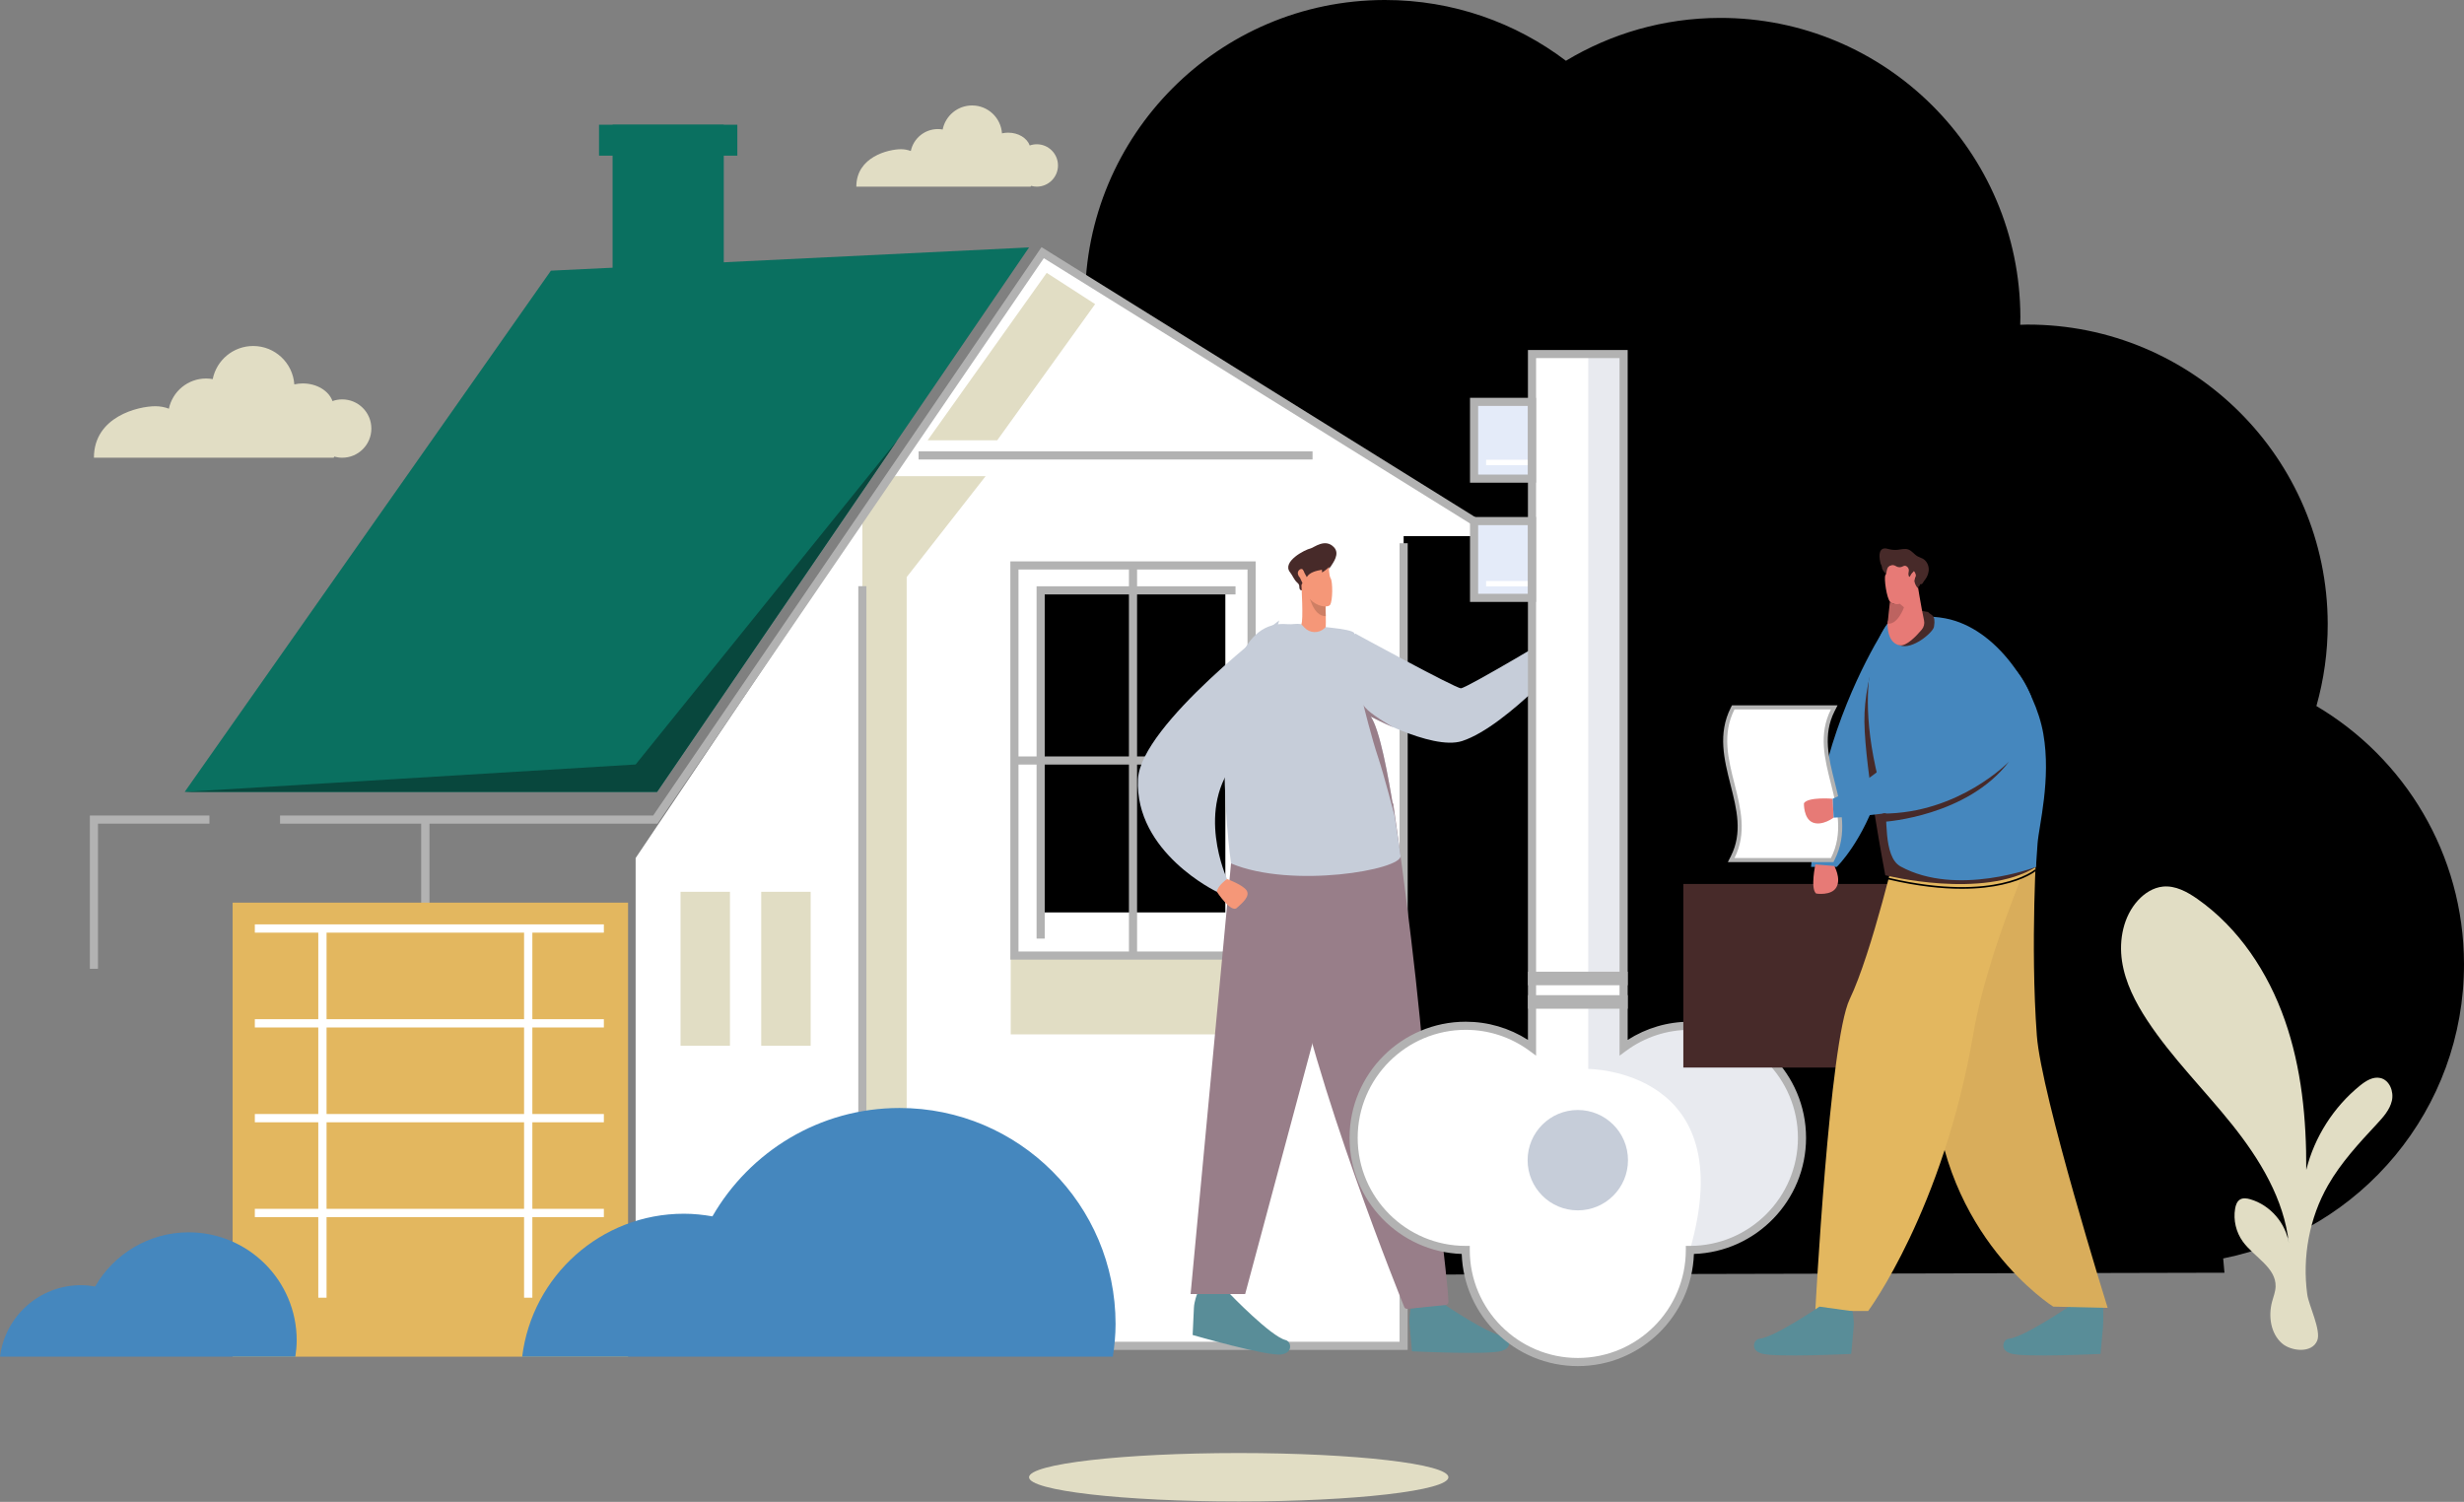 <svg xmlns="http://www.w3.org/2000/svg" width="712" height="434" viewBox="0 0 712 434" fill="none">
  <rect x="0" y="0" width="712" height="434" fill="#808080" stroke="none"/>
  <path d="M452.494 17.557C465.483 9.736 480.681 5.213 496.944 5.175C544.809 5.065 583.701 43.777 583.809 91.642C583.811 92.382 583.777 93.116 583.758 93.851C584.425 93.835 585.084 93.796 585.755 93.796C633.62 93.687 672.512 132.398 672.62 180.264C672.64 188.505 671.483 196.47 669.35 204.027C694.813 219.076 711.927 246.761 712 278.482C712.098 320.57 682.177 355.704 642.414 363.654L642.781 367.781L330.347 368.502C321.743 371.388 312.539 372.985 302.963 373.008C255.098 373.12 216.206 334.406 216.094 286.543C216.007 247.762 241.404 214.88 276.504 203.732C276.047 200.155 275.78 196.52 275.769 192.817C275.698 160.629 293.196 132.519 319.215 117.513C315.585 107.985 313.573 97.663 313.547 86.867C313.433 39.002 352.15 0.112 400.013 0C400.079 0 400.148 0 400.216 0C419.851 0 437.958 6.544 452.494 17.557Z" fill="url(#paint0_linear_443_13048)"/>
  <path d="M183.674 247.949L301.29 73.014L434.321 154.926H405.598V388.905H183.674V247.949Z" fill="white"/>
  <path d="M292.06 298.904H360.499V276.134H292.06V298.904Z" fill="#E1DDC4"/>
  <path d="M354.078 170.597V263.663H300.71V170.597H354.078Z" fill="url(#paint1_linear_443_13048)"/>
  <path d="M360.485 274.959H294.306V164.574H360.485V274.959ZM291.956 277.307H362.833V162.221H291.956V277.307Z" fill="#B2B2B2"/>
  <path d="M326.217 276.132H328.568V163.396H326.217V276.132Z" fill="#B2B2B2"/>
  <path d="M293.129 220.938H361.657V218.588H293.129V220.938Z" fill="#B2B2B2"/>
  <path d="M284.814 137.588L261.995 166.767V388.905H249.193V149.267L256.013 137.588H284.814Z" fill="#E1DDC4"/>
  <path d="M248.016 390.08H406.771V156.977H404.421V387.73H250.363V169.389H248.016V390.08Z" fill="#B2B2B2"/>
  <path d="M265.439 132.78H379.277V130.429H265.439V132.78Z" fill="#B2B2B2"/>
  <path d="M369.64 179.284C369.64 179.284 329.57 209.394 328.836 225.171C327.855 246.378 351.629 257.707 351.629 257.707L354.574 254.006C354.574 254.006 345.058 233.478 357.497 219.488L369.64 179.284Z" fill="#C6CDD9"/>
  <path d="M356.897 236.966L344.036 373.946H359.804L389.068 264.905C389.068 264.905 370.194 234.632 356.897 236.966Z" fill="#987E89"/>
  <path d="M417.181 376.828C417.181 376.828 430.125 385.657 434.503 386.109C435.265 386.191 435.956 386.876 436.071 387.8C436.187 388.712 435.829 389.778 433.928 390.378C430.129 391.585 408.007 390.49 408.007 390.49C408.007 390.49 407.669 386.702 407.293 382.696C407.11 380.752 407.644 378.155 407.644 378.155L417.181 376.828Z" fill="#598D98"/>
  <path d="M357.648 246.828C358.018 246.513 360.74 234.861 361.224 234.822L401.624 231.644C402.121 231.603 402.564 231.952 402.634 232.445C403.533 238.664 408.97 276.788 411.243 304.981C413.499 332.979 418.485 370.508 418.537 376.167C418.542 376.655 418.172 377.066 417.686 377.116L406.703 378.222C406.203 378.27 405.751 377.924 405.674 377.428C405.674 377.428 378.942 311.684 372.796 274.143C370.927 262.738 353.526 250.321 357.648 246.828Z" fill="#987E89"/>
  <path d="M371.991 180.365C373.707 180.515 374.337 180.082 376.032 180.39C379.726 181.065 390.552 181.565 391.316 182.938C392.414 184.916 392.793 202.464 396.087 207.075C399.379 211.684 402.633 232.446 404.7 247.304C405.255 251.304 373.344 256.905 355.717 249.508C355.717 249.508 345.694 178.044 371.991 180.365Z" fill="#C6CDD9"/>
  <path d="M454.901 185.72C454.901 185.72 461.438 182.256 460.078 180.413C458.716 178.567 457.082 176.278 455.367 177.1C453.651 177.924 451.492 182.441 451.492 182.441C451.492 182.441 453.163 185.398 454.901 185.72Z" fill="#F59778"/>
  <path d="M391.629 183.082C391.629 183.082 420.541 198.891 422.147 198.891C423.753 198.891 451.662 182.203 451.662 182.203L455.876 186.595C455.876 186.595 435.698 209.845 422.501 214.136C413.591 217.036 393.871 205.891 393.871 205.891C393.871 205.891 385.003 187.693 391.629 183.082Z" fill="#C6CDD9"/>
  <path d="M355.429 373.947C355.429 373.947 367.198 386.181 371.473 387.235C372.217 387.417 372.806 388.195 372.794 389.122C372.783 390.046 372.283 391.049 370.317 391.385C366.388 392.056 344.628 385.774 344.628 385.774C344.628 385.774 344.815 381.978 344.993 377.955C345.08 376.002 345.915 373.947 345.915 373.947H355.429Z" fill="#598D98"/>
  <path d="M395.069 205.006C395.082 205.043 395.098 205.07 395.112 205.107C397.476 207.286 402.632 210.179 402.632 210.179C399.805 208.956 397.574 207.849 396.091 207.078C398.594 210.592 401.074 223.435 403.024 235.92C403.004 235.844 399.848 223.711 398.299 219.093C396.26 213.015 393.967 203.61 393.967 203.61C394.056 204.007 394.473 204.488 395.069 205.006Z" fill="#987E89"/>
  <path d="M385.508 158.187C382.955 155.392 379.61 158.29 378.729 158.47C377.141 158.792 370.319 162.289 372.776 165.376C373.509 166.296 373.894 167.459 374.748 168.265C375.003 168.504 375.284 168.744 375.391 169.075C375.528 169.483 375.382 169.976 375.628 170.33C375.993 170.848 376.883 170.546 377.178 169.985C377.472 169.422 377.404 168.749 377.49 168.121C377.641 167.033 378.293 166.029 379.222 165.449C380.146 164.874 381.266 164.728 382.345 164.596C383.598 164.443 384.059 164.532 384.709 163.432C385.168 162.657 387.223 160.065 385.508 158.187Z" fill="#472A29"/>
  <path d="M383.084 181.214C383.269 178.648 382.653 165.093 382.653 165.093C382.653 165.093 379.579 165.994 377.615 167.34C377.597 166.927 377.492 166.384 377.236 165.654C377.236 165.654 376.613 164.223 375.913 164.426C375.212 164.627 374.432 165.64 375.66 166.986L376.362 168.501C376.221 168.702 376.118 168.907 376.061 169.12C376.061 169.12 376.67 179.432 376.032 180.391L376.96 181.376C378.489 183.001 381.04 183.092 382.682 181.584L383.084 181.214Z" fill="#F59778"/>
  <path d="M383.083 178.045C383.077 176.954 383.056 176.601 383.017 175.136C383.017 175.136 379.663 174.593 378.157 171.572C378.157 171.572 379.294 178.116 383.083 178.045Z" fill="#CE7F64"/>
  <path d="M383.987 163.602C383.987 163.602 383.968 166.302 384.536 167.184C385.102 168.07 385.162 173.605 384.327 174.81C383.9 175.426 381.595 175.629 379.271 173.828C376.943 172.028 376.398 167.575 376.398 167.575C376.398 167.575 375.246 162.895 383.987 163.602Z" fill="#F59778"/>
  <path d="M382.034 165.43C382.018 165.166 382 164.901 381.986 164.634C381.137 164.796 380.284 164.96 379.501 165.28C378.716 165.599 377.993 166.092 377.605 166.765C377.163 166.037 376.788 165.278 376.49 164.497C376.401 164.269 376.318 164.029 376.355 163.792C376.405 163.443 376.693 163.162 376.987 162.921C378.037 162.056 379.362 161.387 380.804 161.282C381.952 161.198 383.829 161.586 384.398 162.597C384.904 163.5 382.803 164.951 382.034 165.43Z" fill="#472A29"/>
  <path d="M351.63 257.706C351.63 257.706 355.68 263.893 357.391 262.369C359.102 260.843 361.231 259.004 360.254 257.373C359.278 255.741 354.575 254.007 354.575 254.007C354.575 254.007 351.787 255.947 351.63 257.706Z" fill="#F59778"/>
  <path d="M80.924 238.014H189.979L301.622 74.606L442.444 162.269L443.685 160.273L300.958 71.421L188.738 235.664H80.924V238.014Z" fill="#B2B2B2"/>
  <path d="M297.355 71.499L189.867 228.823H53.378L159.189 78.218L297.355 71.499Z" fill="#0A7060"/>
  <path d="M299.533 271.228H301.883V171.774H357.018V169.421H299.533V271.228Z" fill="#B2B2B2"/>
  <path d="M121.704 390.098H239.495V387.709H124.095V236.837H121.704V390.098Z" fill="#B2B2B2"/>
  <path d="M67.223 392.039H181.487V260.838H67.223V392.039Z" fill="#E3B75F"/>
  <path d="M150.888 392.039C153.772 368.762 173.58 350.733 197.635 350.733C200.446 350.733 203.184 351.025 205.86 351.495C216.641 332.795 236.792 320.176 259.932 320.176C294.407 320.176 322.356 348.125 322.356 382.602C322.356 385.817 322.039 388.952 321.569 392.039H150.888Z" fill="#4587BE"/>
  <path d="M0 392.039C1.442 380.401 11.346 371.386 23.375 371.386C24.778 371.386 26.149 371.532 27.486 371.767C32.878 362.417 42.953 356.108 54.521 356.108C71.761 356.108 85.735 370.081 85.735 387.321C85.735 388.929 85.576 390.497 85.341 392.039H0Z" fill="#4587BE"/>
  <path d="M73.636 269.508H174.493V267.115H73.636V269.508Z" fill="white"/>
  <path d="M73.636 296.908H174.493V294.515H73.636V296.908Z" fill="white"/>
  <path d="M73.636 324.31H174.493V321.917H73.636V324.31Z" fill="white"/>
  <path d="M73.636 351.71H174.493V349.316H73.636V351.71Z" fill="white"/>
  <path d="M151.437 374.998H153.83V268.311H151.437V374.998Z" fill="white"/>
  <path d="M91.972 374.998H94.365V268.311H91.972V374.998Z" fill="white"/>
  <path d="M219.965 302.199H234.248V257.706H219.965V302.199Z" fill="#E1DDC4"/>
  <path d="M196.645 302.199H210.928V257.706H196.645V302.199Z" fill="#E1DDC4"/>
  <path d="M423.533 296.419C430.711 296.419 437.321 298.781 442.69 302.735V102.308H469.158V302.735C474.527 298.781 481.137 296.419 488.315 296.419C506.202 296.419 520.704 310.919 520.704 328.809C520.704 346.696 506.202 361.2 488.315 361.2C488.315 379.088 473.813 393.59 455.923 393.59C438.033 393.59 423.533 379.088 423.533 361.2C405.644 361.2 391.144 346.696 391.144 328.809C391.144 310.919 405.644 296.419 423.533 296.419Z" fill="white"/>
  <path d="M425.953 138.312H442.691V116.126H425.953V138.312Z" fill="#E4EBF9"/>
  <path d="M425.953 172.762H442.691V150.576H425.953V172.762Z" fill="#E4EBF9"/>
  <path d="M441.42 335.257C441.42 343.268 447.914 349.761 455.922 349.761C463.933 349.761 470.426 343.268 470.426 335.257C470.426 327.247 463.933 320.756 455.922 320.756C447.914 320.756 441.42 327.247 441.42 335.257Z" fill="#C6CDD9"/>
  <path d="M442.691 290.316H469.159V288.749H442.691V290.316Z" fill="#DE6442"/>
  <path d="M442.691 283.533H469.159V281.966H442.691V283.533Z" fill="#DE6442"/>
  <path d="M429.427 134.427H442.688V132.859H429.427V134.427Z" fill="white"/>
  <path d="M429.427 169.458H442.688V167.891H429.427V169.458Z" fill="white"/>
  <path d="M458.94 308.897V289.533H469.159L469.158 302.735C474.525 298.781 481.137 296.418 488.313 296.418C506.203 296.418 520.702 310.92 520.702 328.81C520.702 346.696 506.203 361.2 488.313 361.2C503.438 308.897 458.94 308.897 458.94 308.897Z" fill="#E8EAEF"/>
  <path d="M458.94 282.751H469.159V102.311H458.94V282.751Z" fill="#E8EAEF"/>
  <path d="M488.316 297.593C505.526 297.593 519.53 311.596 519.53 328.81C519.53 346.022 505.526 360.025 488.316 360.025H487.139V361.2C487.139 378.412 473.139 392.416 455.924 392.416C438.712 392.416 424.708 378.412 424.708 361.2V360.025H423.533C406.32 360.025 392.318 346.022 392.318 328.81C392.318 311.596 406.32 297.593 423.533 297.593C430.202 297.593 436.586 299.699 441.991 303.678L443.866 305.056V103.485H467.985V305.059L469.858 303.678C475.263 299.699 481.647 297.593 488.316 297.593ZM455.924 394.766C474.047 394.766 488.859 380.333 489.473 362.356C507.445 361.745 521.88 346.931 521.88 328.81C521.88 310.3 506.822 295.246 488.316 295.246C481.898 295.246 475.726 297.057 470.335 300.5V101.135H441.514V300.5C436.122 297.055 429.951 295.246 423.533 295.246C405.027 295.246 389.968 310.3 389.968 328.81C389.968 346.931 404.404 361.745 422.378 362.356C422.99 380.333 437.802 394.766 455.924 394.766Z" fill="#B2B2B2"/>
  <path d="M441.512 137.137H427.127V117.301H441.512V137.137ZM424.777 139.487H443.862V114.953H424.777V139.487Z" fill="#B2B2B2"/>
  <path d="M441.512 171.587H427.127V151.751H441.512V171.587ZM424.777 173.937H443.862V149.401H424.777V173.937Z" fill="#B2B2B2"/>
  <path d="M441.518 291.494H470.334V287.574H441.518V291.494Z" fill="#B2B2B2"/>
  <path d="M441.518 284.708H470.334V280.789H441.518V284.708Z" fill="#B2B2B2"/>
  <path d="M597.797 377.578C597.797 377.578 584.853 386.406 580.475 386.858C579.713 386.94 579.022 387.626 578.905 388.548C578.789 389.461 579.149 390.526 581.048 391.129C584.849 392.336 606.971 391.238 606.971 391.238C606.971 391.238 607.309 387.451 607.685 383.444C607.868 381.5 607.724 377.578 607.724 377.578H597.797Z" fill="#598D98"/>
  <path d="M486.418 308.492H568.708V255.44H486.418V308.492Z" fill="#472A29"/>
  <path d="M588.567 242.915C588.567 242.915 586.628 272.941 588.567 299.23C589.836 316.449 609.031 377.935 609.031 377.935L593.304 377.577C593.304 377.577 561.175 357.394 558.841 313.264C556.685 272.592 558.393 245.325 558.393 245.325C558.393 245.325 578.645 230.98 588.567 242.915Z" fill="#D9AD5B"/>
  <path d="M588.567 242.915C588.567 242.915 574.33 274.536 570.264 298.443C561.551 349.644 539.825 378.839 539.825 378.839H524.555C524.555 378.839 528.641 300.895 534.479 288.75C540.936 275.316 548.463 242.916 548.463 242.916L588.567 242.915Z" fill="#E3B75F"/>
  <path d="M545.446 180.212C545.446 180.212 534.684 196.128 528.227 219.243C524.668 231.993 523.333 250.512 523.333 250.512H530.764C530.764 250.512 538.38 243.143 543.094 228.112C547.808 213.08 545.446 180.212 545.446 180.212Z" fill="#4587BE"/>
  <path d="M545.446 180.212C545.446 180.212 538.561 194.495 538.743 208.59C538.926 222.688 544.778 252.926 544.778 252.926C544.778 252.926 573.054 260.036 588.338 250.512C588.338 250.512 551.787 177.44 545.446 180.212Z" fill="#472A29"/>
  <path d="M545.446 180.212C545.446 180.212 553.003 176.954 562.13 178.688C577.056 181.524 588.142 198.843 590.442 212.054C592.742 225.264 589.162 238.609 588.776 243.754C588.391 248.897 588.338 250.512 588.338 250.512C588.338 250.512 565.47 259.276 549.184 250.38C543.97 247.53 545.552 235.073 544.557 231.755C533.215 193.817 545.446 180.212 545.446 180.212Z" fill="#4587BE"/>
  <path d="M557.157 176.851C555.508 176.513 553.783 176.319 551.978 176.319C549.685 179.84 546.491 185.5 548.946 186.477C552.555 187.916 558.579 182.737 558.848 181.136C559.473 177.43 557.88 177.848 557.157 176.851Z" fill="#472A29"/>
  <path d="M544.794 162.422C544.794 162.422 545.236 165.194 544.794 166.191C544.351 167.188 545.168 172.887 546.213 173.991C546.749 174.557 550 175.825 551.255 172.187C552.5 169.325 553.22 165.303 553.22 165.303C553.22 165.303 553.665 160.316 544.794 162.422Z" fill="#E77A76"/>
  <path d="M545.446 180.212C545.517 177.538 551.255 172.187 551.255 172.187L553.091 167.464C553.153 167.037 552.766 165.11 553.104 164.38C553.104 164.38 553.896 162.963 554.601 163.246C555.304 163.527 556.009 164.654 554.601 165.92L553.72 167.417C553.846 167.638 553.93 167.862 553.964 168.088C553.964 168.088 555.215 175.934 555.968 179.256C556.184 180.214 555.936 181.207 555.299 181.96C553.759 183.787 550.866 186.824 548.947 186.477C546.223 185.984 545.378 182.886 545.446 180.212Z" fill="#E77A76"/>
  <path d="M545.446 180.212C545.563 179.085 545.902 175.607 546.093 174.096C546.169 174.03 546.214 173.992 546.214 173.992C546.214 173.992 549.262 176.164 551.257 172.187C551.257 172.187 549.357 180.673 545.446 180.212Z" fill="#BD6360"/>
  <path d="M543.946 163.277C543.292 164.799 545.25 165.511 544.794 166.191C545.271 166.052 544.966 164.326 545.84 163.608C546.299 163.229 546.995 163.199 547.54 163.437C547.752 163.528 547.942 163.66 548.154 163.756C548.624 163.966 549.185 163.966 549.655 163.754C549.874 163.658 550.079 163.517 550.317 163.487C550.506 163.466 550.7 163.519 550.869 163.61C551.307 163.845 551.594 164.331 551.59 164.826C551.585 165.123 551.487 165.413 551.462 165.709C551.426 166.17 551.588 166.642 551.893 166.987C551.866 166.448 552.893 164.365 553.529 166.088C553.698 166.544 553.249 167.023 553.201 167.507C553.114 168.388 553.586 169.22 554.109 169.932C554.688 169.392 554.916 168.566 554.967 167.774C555.065 166.268 554.613 164.73 553.707 163.517C552.806 162.307 551.462 161.431 549.99 161.093C549.301 160.938 548.589 160.895 547.882 160.918C547.371 160.934 546.851 160.986 546.385 161.196C545.858 161.436 545.448 161.865 544.932 162.125C544.683 162.248 544.519 162.255 544.343 162.472C544.161 162.7 544.063 163.01 543.946 163.277Z" fill="#472A29"/>
  <path d="M543.102 160.856C543.049 159.976 543.264 158.922 544.078 158.577C544.674 158.326 545.349 158.566 545.981 158.719C546.741 158.906 547.533 158.958 548.311 158.881C549.351 158.773 550.428 158.436 551.416 158.785C552.47 159.154 553.129 160.213 554.101 160.761C554.59 161.034 555.142 161.174 555.628 161.45C556.622 162.013 557.241 163.129 557.323 164.267C557.41 165.406 556.997 166.549 556.31 167.464C556.123 167.715 555.911 167.952 555.76 168.228C555.575 168.566 555.381 168.882 555 168.825C554.822 168.797 554.665 168.796 554.564 168.648C554.126 167.982 554.14 167.126 554.113 166.328C554.085 165.531 553.96 164.648 553.346 164.135C552.855 163.724 552.164 163.647 551.642 163.277C551.37 163.081 551.156 162.814 550.88 162.622C550.298 162.219 549.538 162.209 548.831 162.214C548.187 162.219 547.521 162.23 546.948 162.515C546.166 162.901 545.224 164.441 544.224 163.918C543.323 163.444 543.154 161.728 543.102 160.856Z" fill="#472A29"/>
  <path d="M524.8 258.214C524.8 258.214 529.227 258.935 530.655 256.384C532.081 253.831 530.034 250.249 530.034 250.249L524.581 249.795C524.581 249.795 523.053 256.792 524.8 258.214Z" fill="#E77A76"/>
  <path d="M566.875 256.835C571.821 256.835 575.691 256.305 578.572 255.657C585.271 254.158 588.132 251.795 588.251 251.697C588.353 251.61 588.367 251.457 588.283 251.354C588.194 251.254 588.039 251.24 587.936 251.322C587.909 251.35 585.018 253.725 578.419 255.194C572.323 256.554 561.72 257.396 545.85 253.686C545.717 253.661 545.587 253.739 545.558 253.869C545.528 254.001 545.608 254.129 545.738 254.161C554.246 256.148 561.253 256.835 566.875 256.835Z" fill="black"/>
  <path d="M528.333 246.775H503.012C505.779 239.802 504.029 232.887 502.332 226.188C500.582 219.27 498.923 212.724 501.932 206.176H527.251C524.484 213.146 526.234 220.062 527.929 226.763C529.681 233.681 531.337 240.226 528.333 246.775ZM499.281 249.125H529.793L530.117 248.479C533.941 240.929 532.045 233.434 530.208 226.188C528.401 219.044 526.692 212.297 530.117 205.53L530.982 203.826H500.472L500.146 204.472C496.322 212.021 498.22 219.516 500.052 226.763C501.862 233.906 503.568 240.653 500.146 247.418L499.281 249.125Z" fill="#B2B2B2"/>
  <path d="M501.195 247.951H529.069C536.318 233.634 521.823 219.317 529.069 205H501.195C493.946 219.317 508.441 233.634 501.195 247.951Z" fill="white"/>
  <path d="M521.263 232.118C521.263 232.118 521.122 236.604 523.837 237.687C526.55 238.771 529.84 236.277 529.84 236.277L529.582 230.813C529.582 230.813 522.448 230.204 521.263 232.118Z" fill="#E77A76"/>
  <path d="M586.891 201.12C586.891 201.12 594.119 233.706 529.838 236.277L529.582 230.813C529.582 230.813 556.836 219.451 554.981 199.509C554.981 199.509 576.147 175.181 586.891 201.12Z" fill="#4587BE"/>
  <path d="M580.546 220.062C580.546 220.062 566.112 235.075 544.006 235.107L544.684 237.45C544.684 237.45 568.492 235.898 580.546 220.062Z" fill="#472A29"/>
  <path d="M525.754 377.578C525.754 377.578 512.808 386.406 508.43 386.858C507.668 386.94 506.979 387.626 506.862 388.548C506.746 389.461 507.104 390.526 509.005 391.129C512.804 392.336 534.928 391.238 534.928 391.238C534.928 391.238 535.266 387.451 535.642 383.444C535.825 381.5 535.289 378.904 535.289 378.904L525.754 377.578Z" fill="#598D98"/>
  <path d="M259.286 127.221L183.674 220.912L53.379 228.822H189.866L259.286 127.221Z" fill="#08473D"/>
  <path d="M316.447 87.88L288.171 127.221H268.061L302.456 78.845L316.447 87.88Z" fill="#E1DDC4"/>
  <path d="M44.894 117.386C46.297 117.386 47.618 117.646 48.8 118.1C49.849 113.117 54.264 109.377 59.56 109.377C60.212 109.377 60.847 109.444 61.467 109.553C62.562 104.095 67.379 99.984 73.16 99.984C79.465 99.984 84.616 104.883 85.047 111.079C85.826 110.904 86.651 110.803 87.505 110.803C91.589 110.803 95.025 112.962 96.079 115.9C96.955 115.59 97.897 115.412 98.881 115.412C103.538 115.412 107.309 119.186 107.309 123.84C107.309 128.495 103.538 132.269 98.881 132.269C98.087 132.269 97.323 132.152 96.595 131.947L96.419 132.269H27.139C27.139 120.375 39.97 117.386 44.894 117.386Z" fill="#E1DDC4"/>
  <path d="M260.35 43.118C261.37 43.118 262.33 43.308 263.188 43.639C263.95 40.018 267.161 37.298 271.01 37.298C271.484 37.298 271.945 37.346 272.395 37.426C273.193 33.46 276.693 30.472 280.896 30.472C285.479 30.472 289.221 34.031 289.534 38.535C290.102 38.407 290.7 38.334 291.32 38.334C294.289 38.334 296.787 39.901 297.554 42.039C298.19 41.813 298.875 41.686 299.589 41.686C302.975 41.686 305.717 44.428 305.717 47.812C305.717 51.195 302.975 53.938 299.589 53.938C299.014 53.938 298.457 53.851 297.93 53.703L297.8 53.938H247.445C247.445 45.291 256.772 43.118 260.35 43.118Z" fill="#E1DDC4"/>
  <path d="M177.015 80.511H209.14V36.04H177.015V80.511Z" fill="#0A7060"/>
  <path d="M173.094 44.979H193.077H213.06V36.042H173.094V44.979Z" fill="#0A7060"/>
  <path d="M25.963 279.951H28.311V238.013H60.52V235.663H25.963V279.951Z" fill="#B2B2B2"/>
  <path d="M297.355 426.882C297.355 430.745 324.483 433.877 357.947 433.877C391.411 433.877 418.537 430.745 418.537 426.882C418.537 423.019 391.411 419.886 357.947 419.886C324.483 419.886 297.355 423.019 297.355 426.882Z" fill="#E1DDC4"/>
  <path d="M672.723 342.483C676.467 335.951 681.635 330.37 686.764 324.858C688.621 322.862 690.547 320.737 691.159 318.082C691.772 315.426 690.497 312.127 687.841 311.515C685.719 311.025 683.627 312.341 681.936 313.715C674.325 319.884 668.79 328.572 666.415 338.077C666.501 323.43 665.066 308.615 660.22 294.791C655.374 280.965 646.916 268.129 634.908 259.735C631.981 257.69 628.588 255.851 625.033 256.198C622.232 256.47 619.699 258.096 617.801 260.175C613.578 264.797 612.25 271.551 613.176 277.743C614.105 283.935 617.048 289.651 620.486 294.882C627.584 305.672 636.868 314.819 644.933 324.906C653.001 334.991 660.04 346.544 661.397 359.388C660.546 353.46 655.997 348.224 650.243 346.554C649.273 346.273 648.164 346.102 647.293 346.617C646.401 347.154 646.031 348.251 645.86 349.28C645.305 352.577 646.131 356.084 648.096 358.787C651.342 363.255 657.754 366.285 657.56 371.804C657.505 373.296 656.928 374.711 656.54 376.155C655.411 380.351 656.132 385.322 659.396 388.19C661.988 390.463 668.046 391.197 669.591 387.383C670.786 384.423 667.138 377.223 666.704 374.04C665.235 363.25 667.298 351.95 672.723 342.483Z" fill="#E1DDC4"/>
  <path d="M543.729 163.415L543.5 162.5L546 160.5H550L554 162.5L555 166V168.5L554.5 169.5L554 168L553.5 164.5L552.5 164L548.5 162.5L546 163.5L545 164C544.487 164.257 543.868 163.972 543.729 163.415Z" fill="#472A29"/>
  <path d="M547 170L552 166.5L552.91 165.135C552.957 165.065 553.055 165.055 553.115 165.115C553.361 165.361 553.5 165.696 553.5 166.045V166.268C553.5 166.422 553.475 166.574 553.427 166.721L553.198 167.408C553.066 167.801 552.977 168.208 552.931 168.621L552 177L549 174.5L547 170Z" fill="#E77A76"/>
  <defs>
    <linearGradient id="paint0_linear_443_13048" x1="356.834" y1="-7.404" x2="354.787" y2="413.046" gradientUnits="userSpaceOnUse">
      <stop stopColor="white"/>
      <stop offset="1" stopColor="#BBDFF3"/>
    </linearGradient>
    <linearGradient id="paint1_linear_443_13048" x1="381.175" y1="-15.052" x2="375.469" y2="415.593" gradientUnits="userSpaceOnUse">
      <stop stopColor="white"/>
      <stop offset="1" stopColor="#BBDFF3"/>
    </linearGradient>
  </defs>
</svg>